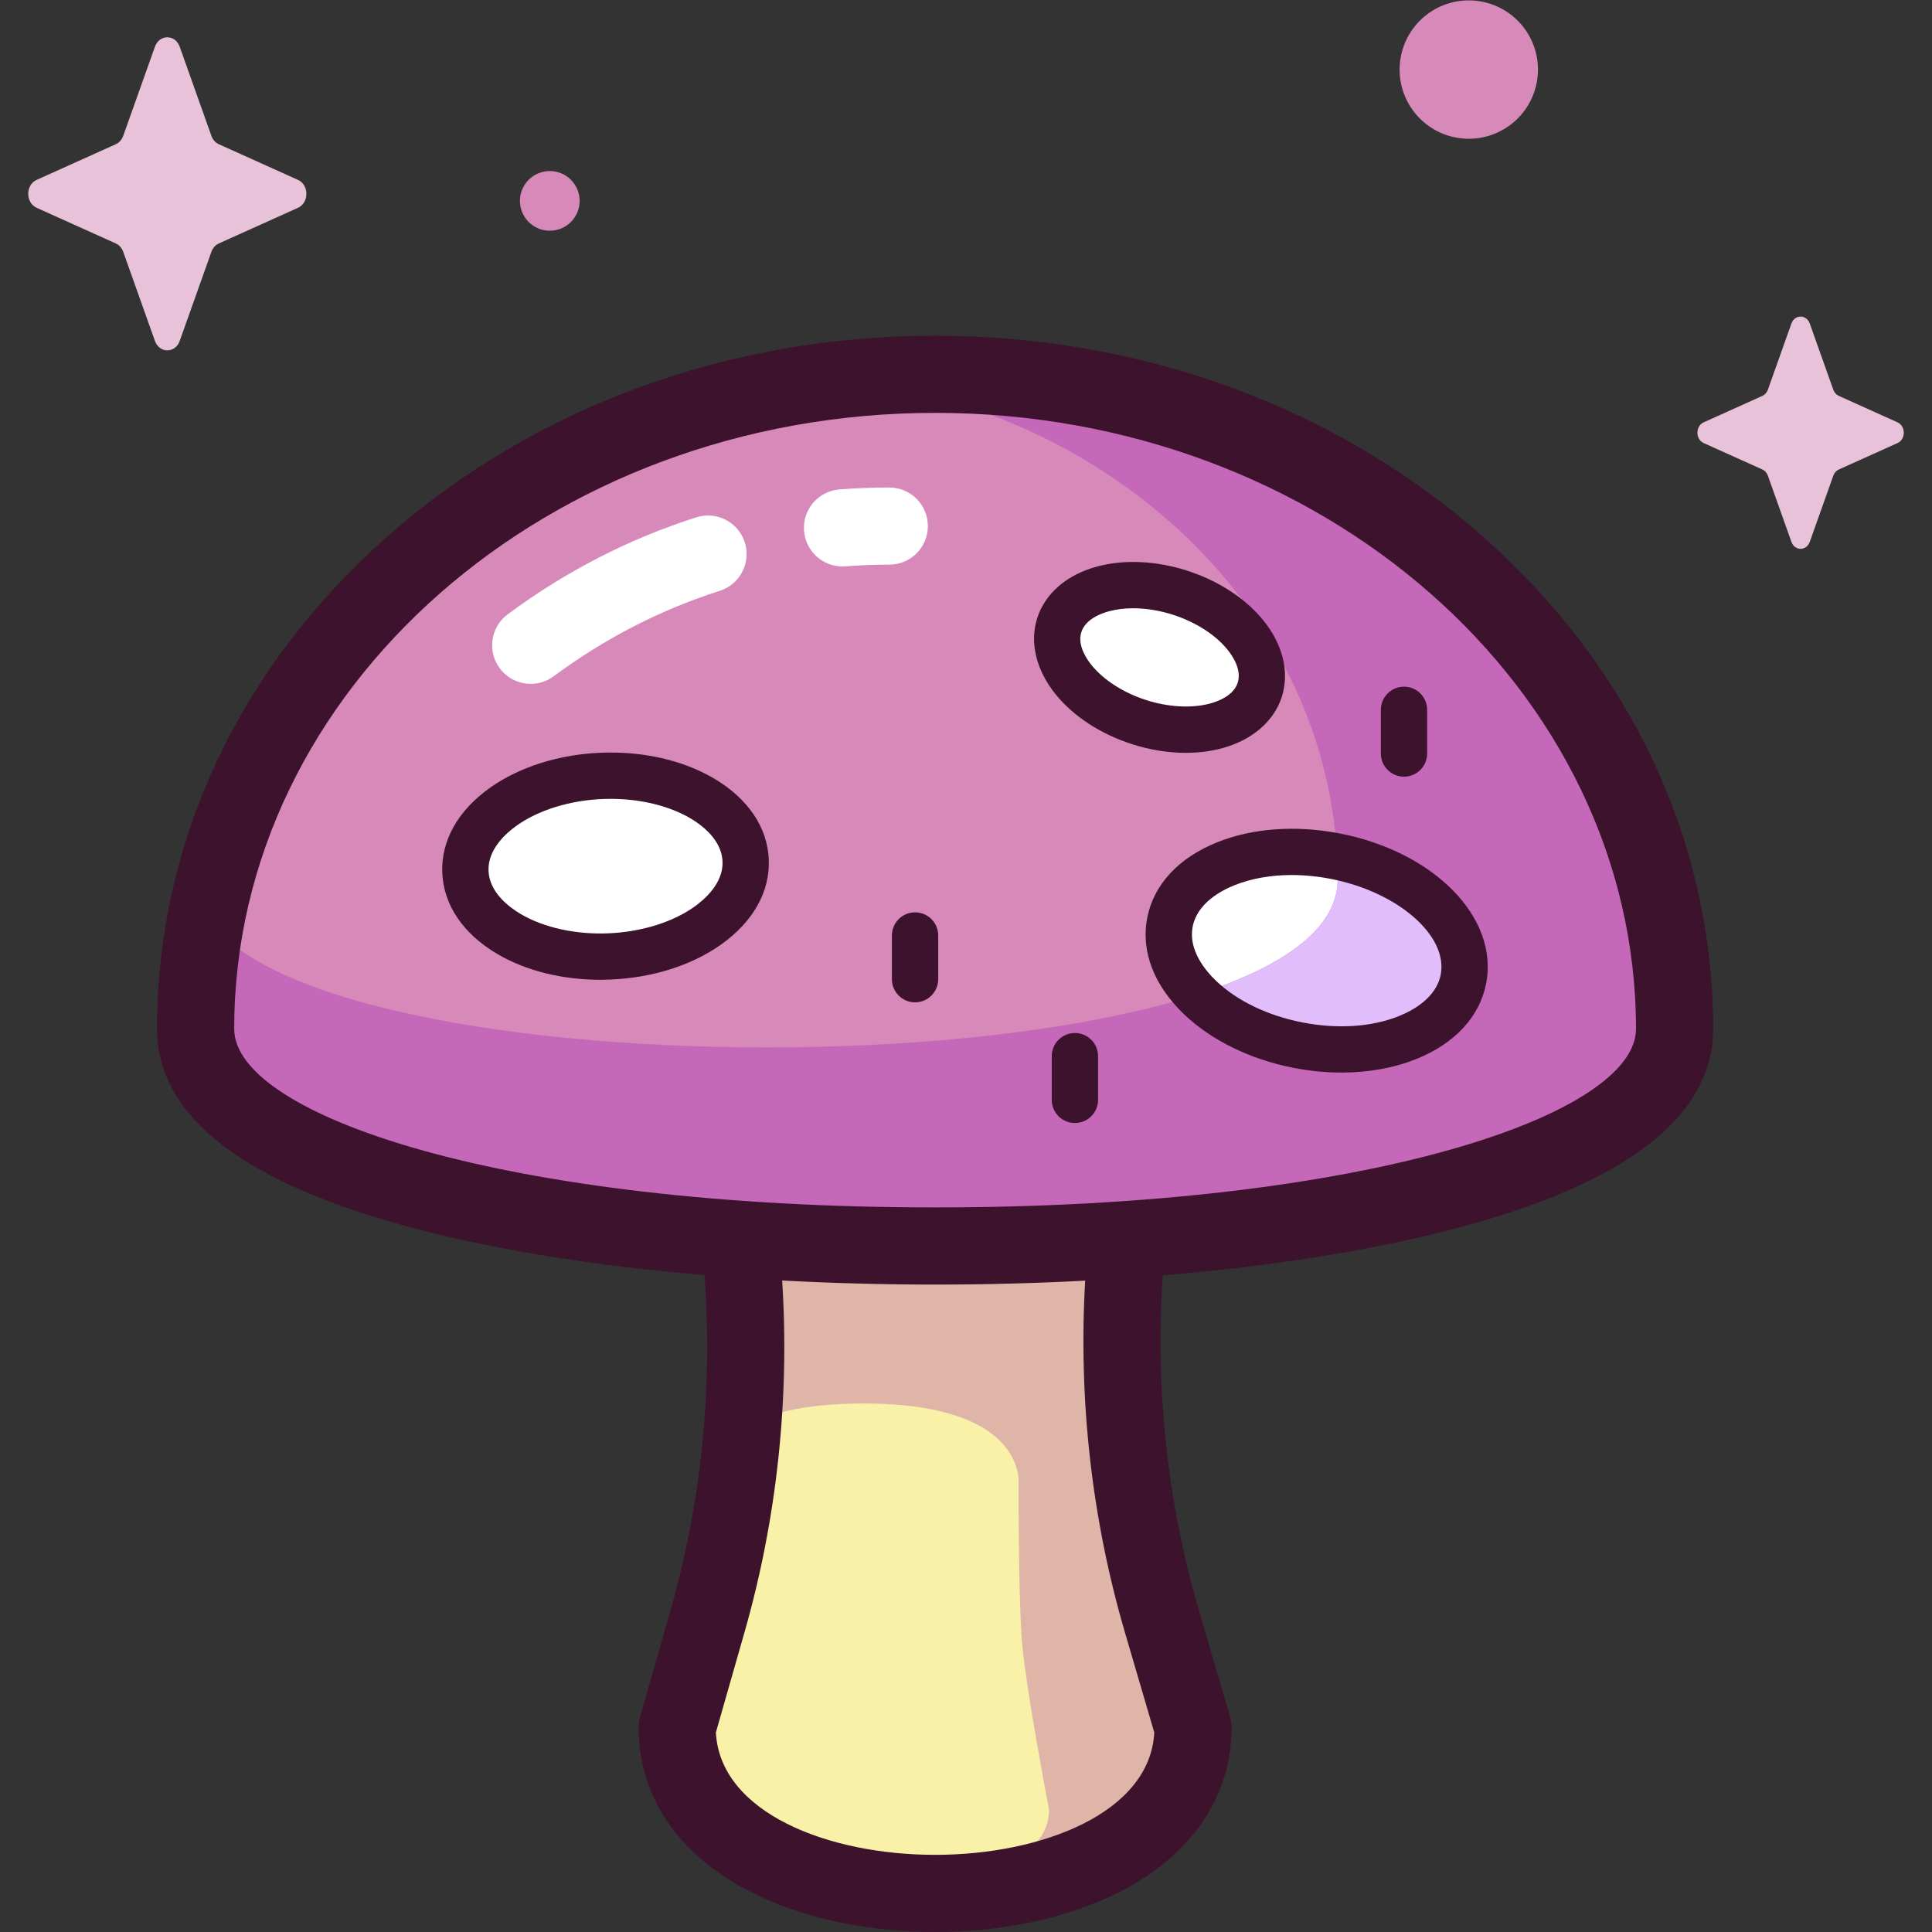 <svg id="Capa_1" enable-background="new 0 0 512 512" height="512" viewBox="0 0 512 512" width="512" xmlns="http://www.w3.org/2000/svg"><rect x="0" y="0" width="512" height="512" fill="#333333" stroke="none"/><g><g><path d="m316.16 457.808c0 58.624-136.702 58.624-136.702 0l8.082-28.305c10.622-37.201 12.932-76.284 6.766-114.477l-4.465-27.663s-3.477-43.26 57.952-43.26 57.12 43.26 57.12 43.26l-4.182 25.587c-6.37 38.971-3.911 78.875 7.197 116.769z" fill="#faf1a9"/><path d="m298.789 327.323h-102.798c1.923 16.981 2.185 34.077.81 51.05 6.116-3.613 15.993-6.434 31.928-6.434 44.291 0 41.184 21.798 41.184 21.798s.006 27.157.783 39.59 7.326 46.294 7.326 46.294c0 12.844-18.635 20.1-39.699 21.775 37.025 2.972 77.837-11.556 77.837-43.588l-8.233-28.089c-9.745-33.247-12.83-68.042-9.138-102.396z" fill="#dfb5a7"/><path d="m443.777 272.664c0 76.714-391.937 76.714-391.937 0 0-95.806 87.738-173.473 195.968-173.473s195.969 77.667 195.969 173.473z" fill="#d789b9"/><g fill="#fff"><ellipse cx="307.287" cy="174.216" rx="17.985" ry="27.911" transform="matrix(.308 -.951 .951 .308 46.799 412.801)"/><ellipse cx="348.935" cy="251.937" rx="25.523" ry="39.611" transform="matrix(.19 -.982 .982 .19 35.36 546.723)"/><ellipse cx="160.473" cy="229.54" rx="37.166" ry="23.948" transform="matrix(.999 -.04 .04 .999 -9.117 6.651)"/></g><path d="m247.809 99.191c-8.048 0-15.98.439-23.773 1.273 73.699 9 130.459 64.97 130.459 132.683 0 55.829-268.797 59.04-299.749 9.64-1.904 9.707-2.905 19.688-2.905 29.877 0 76.714 391.936 76.714 391.936 0 0-95.806-87.737-173.473-195.968-173.473z" fill="#c668b9"/><path d="m387.826 259.454c2.652-13.719-12.307-28.164-33.49-32.459.104 2.039.159 4.09.159 6.152 0 12.987-14.55 23.125-37.263 30.417 6.153 6.258 15.654 11.266 26.859 13.432 21.48 4.152 41.06-3.702 43.735-17.542z" fill="#e1bdfc"/><path d="m47.625 12.389 8.398 23.614c.36 1.011 1.071 1.812 1.97 2.217l20.98 9.453c2.964 1.335 2.964 6.058 0 7.393l-20.98 9.453c-.898.405-1.61 1.206-1.97 2.217l-8.398 23.614c-1.186 3.336-5.382 3.336-6.569 0l-8.398-23.614c-.36-1.011-1.071-1.812-1.97-2.217l-20.98-9.453c-2.964-1.335-2.964-6.058 0-7.393l20.98-9.453c.898-.405 1.61-1.206 1.97-2.217l8.398-23.614c1.187-3.337 5.383-3.337 6.569 0z" fill="#e8c2d8"/><path d="m479.612 85.753 6.23 17.517c.267.75.795 1.344 1.461 1.645l15.563 7.012c2.199.991 2.199 4.494 0 5.484l-15.563 7.012c-.666.3-1.194.895-1.461 1.645l-6.23 17.517c-.88 2.475-3.992 2.475-4.873 0l-6.23-17.517c-.267-.75-.795-1.344-1.461-1.645l-15.563-7.012c-2.199-.991-2.199-4.494 0-5.484l15.563-7.012c.666-.3 1.194-.895 1.461-1.645l6.23-17.517c.881-2.475 3.993-2.475 4.873 0z" fill="#e8c2d8"/><ellipse cx="389.154" cy="18.338" fill="#d789b9" rx="18.338" ry="18.338" transform="matrix(.23 -.973 .973 .23 281.897 392.868)"/><circle cx="145.7" cy="53.237" fill="#d789b9" r="7.91"/></g><g><path d="m393.156 142.345c-38.884-34.421-90.503-53.378-145.346-53.378s-106.462 18.957-145.347 53.378c-39.237 34.733-60.845 81.014-60.845 130.319 0 23.269 23.175 41.115 68.882 53.043 21.637 5.647 47.665 9.783 76.193 12.208 2.228 29.8-.798 60.113-8.982 88.78l-8.082 28.305c-.262.914-.393 1.858-.393 2.807 0 17.214 9.414 32.077 26.509 41.851 13.917 7.957 32.408 12.34 52.066 12.34s38.149-4.383 52.066-12.34c17.095-9.775 26.509-24.638 26.509-41.851 0-.973-.139-1.942-.412-2.875l-8.234-28.089c-8.406-28.678-11.628-58.993-9.588-88.864 28.83-2.415 55.137-6.574 76.969-12.272 45.707-11.928 68.882-29.775 68.882-53.043-.002-49.305-21.611-95.586-60.847-130.319zm-95.041 290.25 7.786 26.558c-1.159 21.277-29.797 32.4-58.092 32.4-28.311 0-56.964-11.134-58.092-32.434l7.655-26.808c8.572-30.027 11.906-61.725 9.913-92.969 13.16.713 26.72 1.083 40.525 1.083 13.542 0 26.85-.355 39.773-1.042-1.82 31.365 1.713 63.122 10.532 93.212zm-50.306-112.619c-114.73 0-185.745-24.558-185.745-47.312 0-90.017 83.325-163.25 185.745-163.25s185.744 73.233 185.744 163.25c0 22.754-71.015 47.312-185.744 47.312z" fill="#3c122c"/><path d="m223.259 150.115c-5.29 0-9.77-4.076-10.183-9.439-.433-5.63 3.78-10.545 9.409-10.979 4.345-.334 8.78-.504 13.184-.505h.002c5.646 0 10.223 4.576 10.224 10.222s-4.575 10.225-10.222 10.226c-3.883.001-7.793.151-11.618.445-.267.02-.533.03-.796.03z" fill="#fff"/><path d="m140.651 181.225c-3.128 0-6.215-1.431-8.221-4.136-3.363-4.536-2.411-10.939 2.125-14.301 15.332-11.367 32.147-20.011 49.976-25.693 5.375-1.712 11.131 1.257 12.846 6.637 1.714 5.379-1.257 11.13-6.637 12.846-15.68 4.997-30.486 12.613-44.008 22.636-1.831 1.356-3.965 2.011-6.081 2.011z" fill="#fff"/><g fill="#3c122c"><path d="m314.253 199.507c-4.686 0-9.591-.788-14.403-2.348-8.199-2.658-15.305-7.292-20.008-13.051-5.255-6.433-7.055-13.865-4.94-20.391 2.116-6.526 7.933-11.488 15.964-13.614 7.188-1.901 15.662-1.488 23.861 1.17 8.199 2.659 15.305 7.293 20.009 13.052 5.254 6.433 7.054 13.865 4.939 20.391-2.116 6.526-7.934 11.488-15.964 13.614-2.97.787-6.16 1.177-9.458 1.177zm-13.955-38.306c-2.237 0-4.367.252-6.293.762-2.303.61-6.332 2.141-7.432 5.537-1.102 3.399 1.262 7.002 2.77 8.847 3.184 3.898 8.393 7.229 14.291 9.141 5.898 1.914 12.072 2.269 16.936.982 2.303-.61 6.332-2.142 7.433-5.539 1.102-3.397-1.263-7-2.77-8.846-3.184-3.898-8.393-7.23-14.291-9.141-3.564-1.156-7.229-1.743-10.644-1.743z"/><path d="m355.506 284.243c-4.118 0-8.346-.405-12.578-1.224-11.531-2.227-21.887-7.286-29.159-14.244-7.989-7.644-11.452-16.706-9.748-25.518 1.702-8.811 8.292-15.931 18.554-20.047 9.341-3.748 20.836-4.585 32.367-2.354 25.185 4.867 42.275 22.333 38.906 39.764-1.702 8.811-8.292 15.931-18.554 20.047-5.912 2.37-12.688 3.576-19.788 3.576zm-13.182-52.352c-5.515 0-10.71.911-15.181 2.704-3.625 1.455-9.884 4.815-11.077 10.99-1.193 6.174 3.363 11.625 6.185 14.325 5.589 5.348 13.76 9.277 23.005 11.064 9.246 1.786 18.291 1.186 25.47-1.695 3.625-1.454 9.883-4.814 11.077-10.988 1.994-10.319-11.373-21.947-29.19-25.39-3.486-.675-6.947-1.01-10.289-1.01zm45.502 27.563h.01z"/><path d="m159.082 259.651c-10.134 0-19.743-2.398-27.297-6.846-9.056-5.331-14.231-12.974-14.576-21.521-.344-8.546 4.199-16.581 12.796-22.623 7.785-5.472 18.175-8.732 29.257-9.178 11.088-.44 21.702 1.967 29.9 6.793 9.055 5.332 14.231 12.974 14.576 21.521.344 8.546-4.199 16.581-12.796 22.623-7.785 5.472-18.175 8.732-29.257 9.178-.87.035-1.74.053-2.603.053zm2.724-47.95c-.682 0-1.366.013-2.052.041-8.628.348-16.901 2.883-22.695 6.956-2.935 2.064-7.824 6.378-7.593 12.093.231 5.716 5.45 9.623 8.541 11.443 6.103 3.592 14.541 5.459 23.183 5.107 8.628-.348 16.901-2.883 22.695-6.956 2.935-2.064 7.824-6.378 7.593-12.093v-.001c-.231-5.716-5.45-9.622-8.541-11.442-5.618-3.309-13.225-5.148-21.131-5.148z"/><path d="m242.5 265.632c-3.388 0-6.134-2.747-6.134-6.134v-11.584c0-3.388 2.747-6.134 6.134-6.134s6.134 2.747 6.134 6.134v11.584c0 3.387-2.747 6.134-6.134 6.134z"/><path d="m284.861 297.611c-3.388 0-6.134-2.747-6.134-6.134v-11.585c0-3.388 2.747-6.134 6.134-6.134s6.134 2.747 6.134 6.134v11.585c0 3.387-2.746 6.134-6.134 6.134z"/><path d="m372.076 205.827c-3.388 0-6.134-2.747-6.134-6.134v-11.583c0-3.388 2.747-6.134 6.134-6.134s6.134 2.747 6.134 6.134v11.583c.001 3.387-2.746 6.134-6.134 6.134z"/></g></g></g></svg>